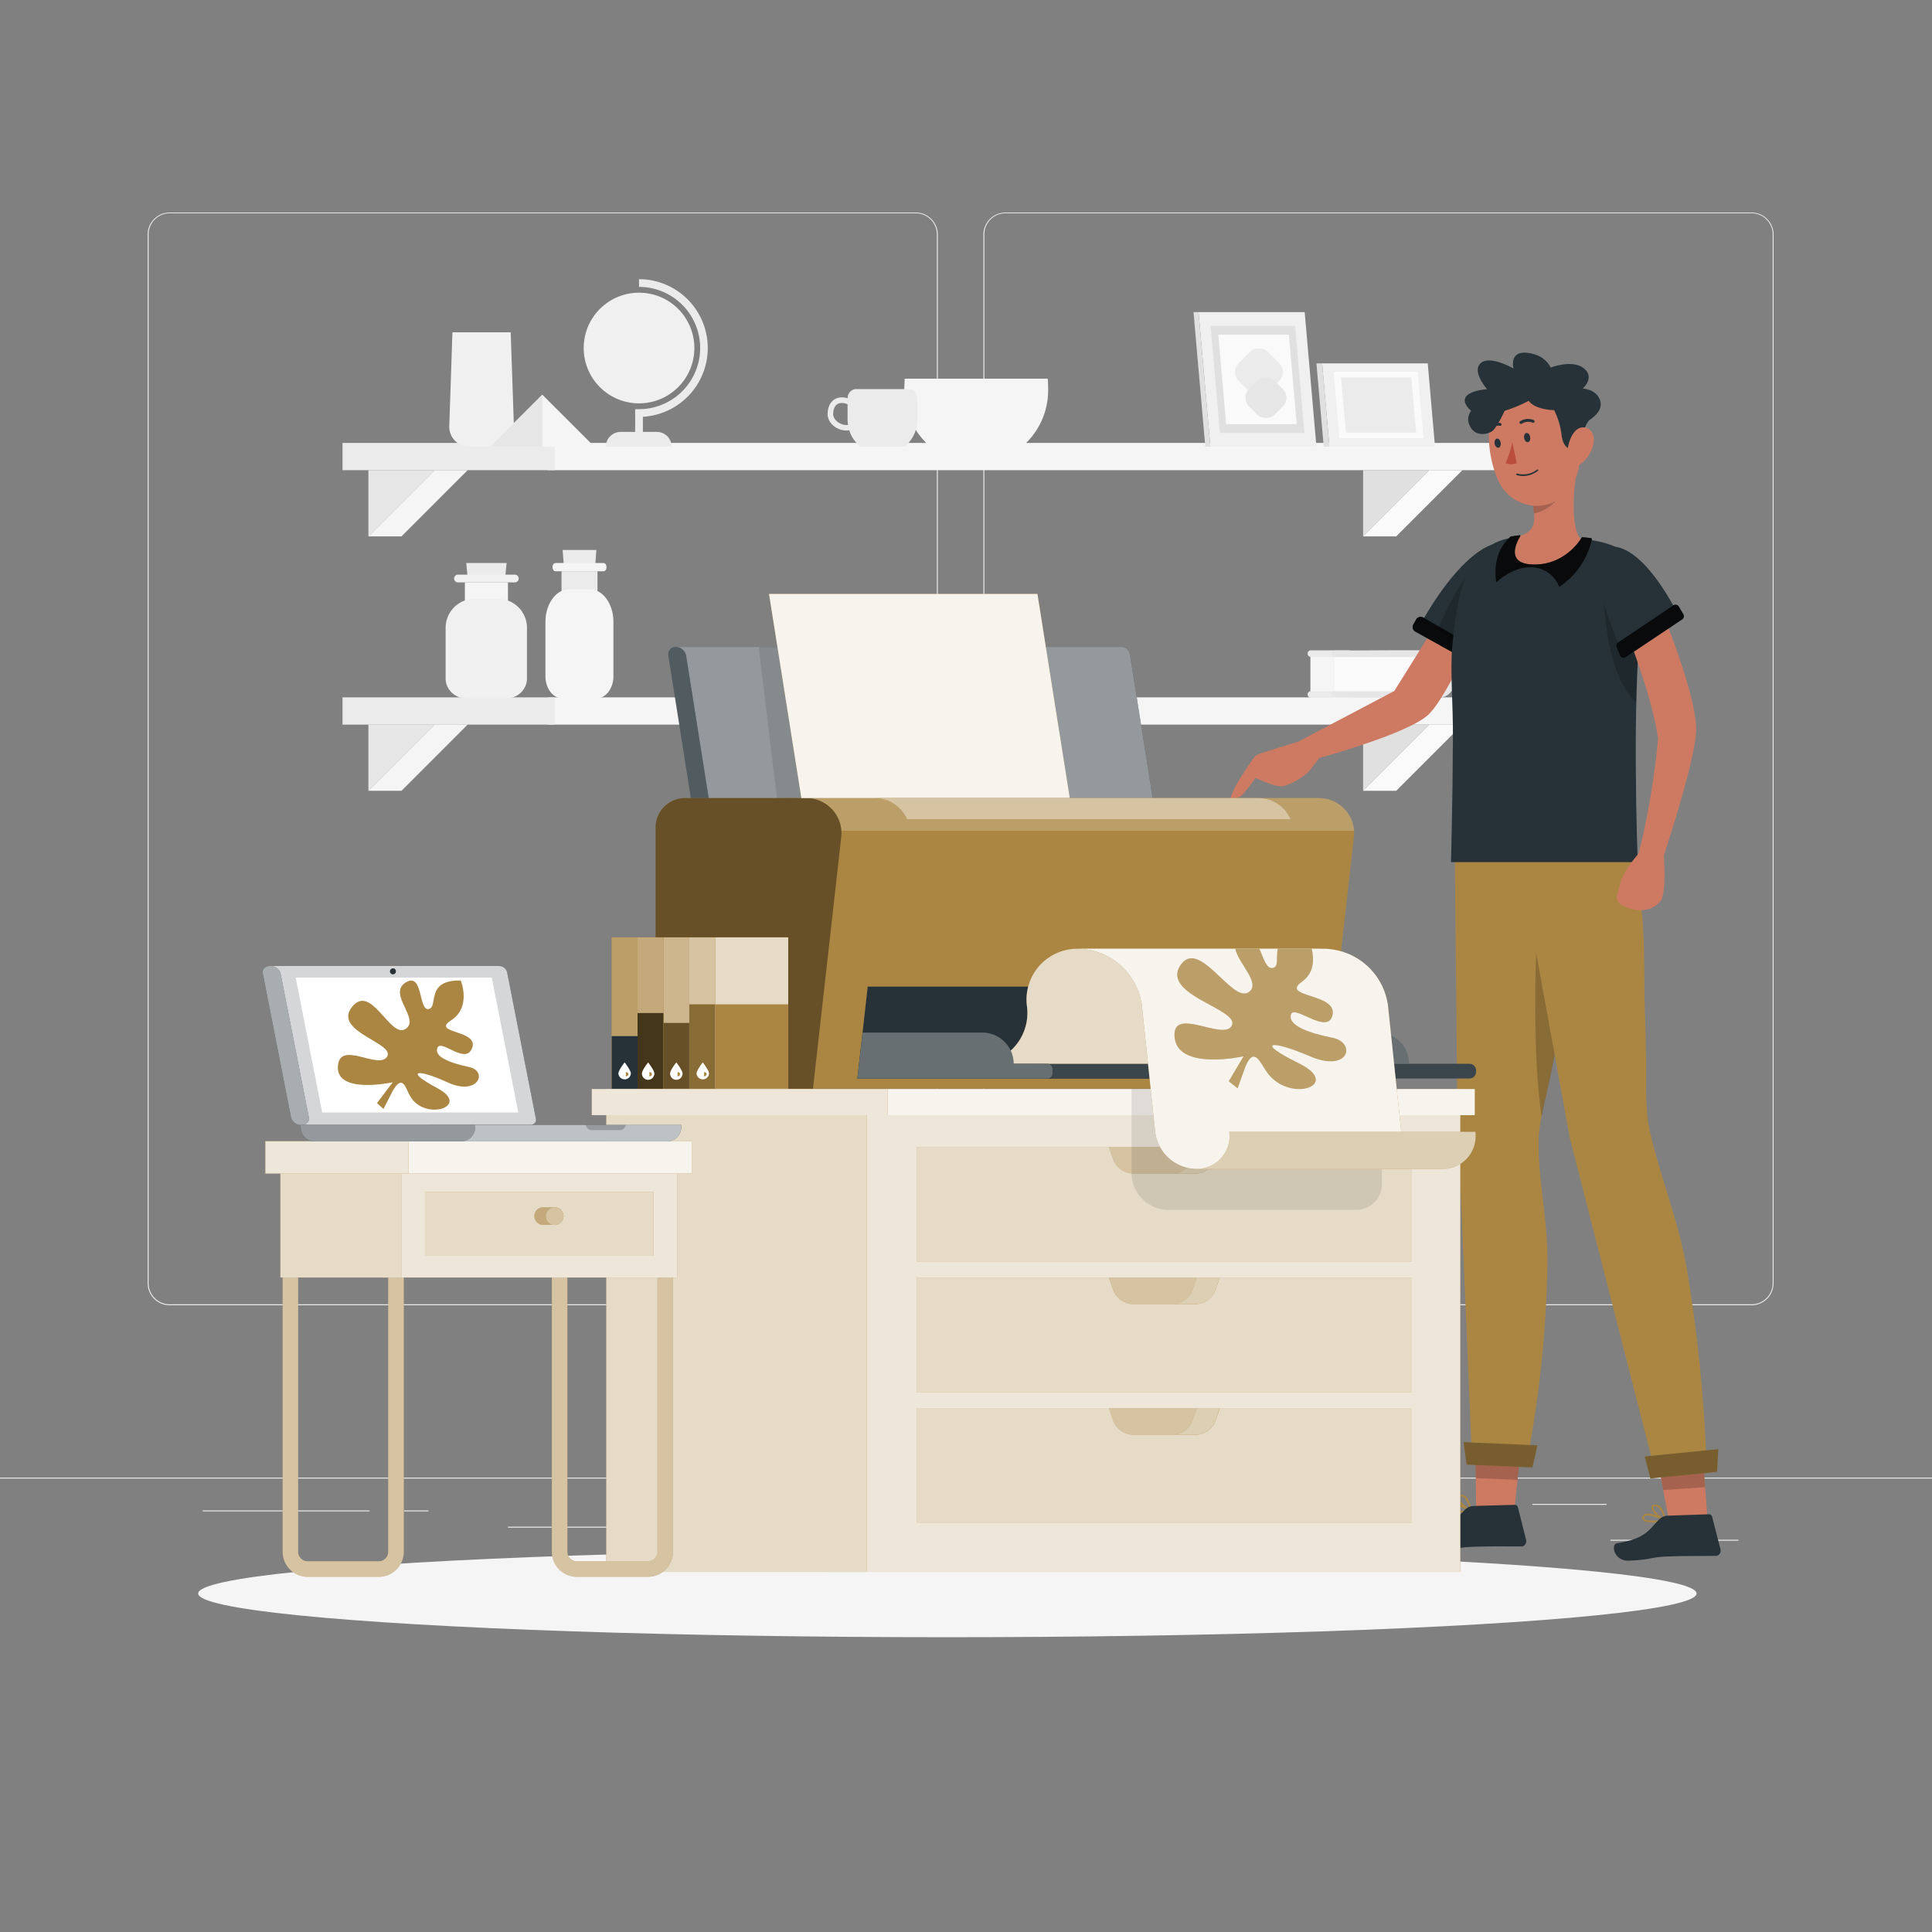 <svg xmlns="http://www.w3.org/2000/svg" viewBox="0 0 500 500"><rect x="0" y="0" width="500" height="500" fill="#808080" stroke="none"/><g id="freepik--background-complete--inject-1344"><rect x="416.78" y="398.49" width="33.12" height="0.25" style="fill:#ebebeb"></rect><rect x="322.53" y="401.21" width="8.69" height="0.25" style="fill:#ebebeb"></rect><rect x="396.59" y="389.21" width="19.19" height="0.25" style="fill:#ebebeb"></rect><rect x="52.46" y="390.89" width="43.19" height="0.25" style="fill:#ebebeb"></rect><rect x="104.56" y="390.89" width="6.33" height="0.25" style="fill:#ebebeb"></rect><rect x="131.47" y="395.11" width="93.68" height="0.25" style="fill:#ebebeb"></rect><path d="M237,337.8H43.92a5.71,5.71,0,0,1-5.71-5.71V60.66A5.71,5.71,0,0,1,43.92,55H237a5.71,5.71,0,0,1,5.71,5.71V332.09A5.71,5.71,0,0,1,237,337.8ZM43.92,55.2a5.47,5.47,0,0,0-5.46,5.46V332.09a5.47,5.47,0,0,0,5.46,5.46H237a5.47,5.47,0,0,0,5.46-5.46V60.66A5.47,5.47,0,0,0,237,55.2Z" style="fill:#ebebeb"></path><path d="M453.31,337.8H260.21a5.72,5.72,0,0,1-5.71-5.71V60.66A5.72,5.72,0,0,1,260.21,55h193.1A5.71,5.71,0,0,1,459,60.66V332.09A5.71,5.71,0,0,1,453.31,337.8ZM260.21,55.2a5.47,5.47,0,0,0-5.46,5.46V332.09a5.47,5.47,0,0,0,5.46,5.46h193.1a5.47,5.47,0,0,0,5.46-5.46V60.66a5.47,5.47,0,0,0-5.46-5.46Z" style="fill:#ebebeb"></path><rect y="382.4" width="500" height="0.25" style="fill:#ebebeb"></rect><path d="M339.16,178.88V170a.85.85,0,0,1,0-1.69c3.37,0,6.74,0,10.11,0v12.26H339.16A.85.85,0,0,1,339.16,178.88Z" style="fill:#ebebeb"></path><rect x="339.16" y="170.04" width="7.86" height="8.83" style="fill:#f5f5f5"></rect><path d="M345.37,179.73H372.6c1.87,0,3.39-2.36,3.39-5.27s-1.52-5.27-3.39-5.27H345.37Z" style="fill:#fafafa"></path><path d="M345.37,168.35c8.92,0,17.85-.16,26.76,0,6.11.11,6.44,11.81.45,12.22-4.18.29-8.47,0-12.66,0H345.37a.85.85,0,0,1,0-1.69h25.35c2,0,3.36,0,4.11-2.33.66-2,.45-6.07-2.23-6.51a5.53,5.53,0,0,0-.91,0H345.37a.85.85,0,0,1,0-1.69Z" style="fill:#e6e6e6"></path><polygon points="153.96 147.49 146 147.49 145.61 142.34 154.34 142.34 153.96 147.49" style="fill:#ebebeb"></polygon><rect x="145.32" y="147.84" width="9.31" height="9.44" style="fill:#ebebeb"></rect><path d="M154.48,180.7c2.2,0,4.08-2.28,4.27-5.29,0-.28,0-.58,0-.87V160.92c0-4.65-2.75-8.43-6.14-8.43h-5.31c-3.39,0-6.14,3.78-6.14,8.43v13.62c0,.29,0,.59,0,.87.19,3,2.07,5.29,4.27,5.29Z" style="fill:#f5f5f5"></path><path d="M156.19,147.84H143.77c-.43,0-.78-.47-.78-1.06h0c0-.59.35-1.07.78-1.07h12.42c.43,0,.77.48.77,1.07h0C157,147.37,156.62,147.84,156.19,147.84Z" style="fill:#f5f5f5"></path><rect x="141.71" y="180.48" width="245.1" height="7.05" style="fill:#f5f5f5"></rect><rect x="88.64" y="180.48" width="54.9" height="7.05" style="fill:#ebebeb"></rect><polygon points="95.34 204.65 95.34 187.52 112.47 187.52 95.34 204.65" style="fill:#e6e6e6"></polygon><polygon points="103.91 204.65 121.03 187.52 112.47 187.52 95.34 204.65 103.91 204.65" style="fill:#f5f5f5"></polygon><polygon points="352.77 204.65 352.77 187.52 369.9 187.52 352.77 204.65" style="fill:#e0e0e0"></polygon><polygon points="361.34 204.65 378.47 187.52 369.9 187.52 352.77 204.65 361.34 204.65" style="fill:#fafafa"></polygon><polygon points="130.64 150.4 121.12 150.4 120.66 145.7 131.11 145.7 130.64 150.4" style="fill:#ebebeb"></polygon><rect x="120.31" y="150.72" width="11.15" height="8.62" style="fill:#f5f5f5"></rect><path d="M131.27,180.7a5.2,5.2,0,0,0,5.11-4.82c0-.27,0-.53,0-.8V162.66a7.53,7.53,0,0,0-7.35-7.7h-6.35a7.53,7.53,0,0,0-7.35,7.7v12.42c0,.27,0,.53,0,.8a5.19,5.19,0,0,0,5.11,4.82Z" style="fill:#f0f0f0"></path><path d="M133.31,150.72H118.45a1,1,0,0,1-.93-1h0a1,1,0,0,1,.93-1h14.86a1,1,0,0,1,.93,1h0A1,1,0,0,1,133.31,150.72Z" style="fill:#f0f0f0"></path><rect x="141.71" y="114.63" width="245.1" height="7.05" style="fill:#f5f5f5"></rect><rect x="88.64" y="114.63" width="54.9" height="7.05" style="fill:#ebebeb"></rect><polygon points="95.34 138.81 95.34 121.68 112.47 121.68 95.34 138.81" style="fill:#e6e6e6"></polygon><polygon points="103.91 138.81 121.03 121.68 112.47 121.68 95.34 138.81 103.91 138.81" style="fill:#f5f5f5"></polygon><polygon points="352.77 138.81 352.77 121.68 369.9 121.68 352.77 138.81" style="fill:#e0e0e0"></polygon><polygon points="361.34 138.81 378.47 121.68 369.9 121.68 352.77 138.81 361.34 138.81" style="fill:#fafafa"></polygon><path d="M127.86,115.59h-6.45a5.14,5.14,0,0,1-5.14-5.31L117.09,86h15.08l.83,24.32A5.14,5.14,0,0,1,127.86,115.59Z" style="fill:#f0f0f0"></path><circle cx="165.38" cy="90.07" r="14.32" transform="translate(-15.25 143.32) rotate(-45)" style="fill:#f0f0f0"></circle><path d="M166.38,115.38h-2v-9.49h1a15.82,15.82,0,0,0,0-31.64v-2a17.82,17.82,0,0,1,1,35.61Z" style="fill:#ebebeb"></path><path d="M173.79,115.59h-17a3.82,3.82,0,0,1,3.82-3.81H170a3.82,3.82,0,0,1,3.82,3.81Z" style="fill:#ebebeb"></path><polygon points="126.9 115.59 140.35 102.14 153.81 115.59 126.9 115.59" style="fill:#f5f5f5"></polygon><polygon points="140.35 102.14 126.9 115.59 140.35 115.59 140.35 102.14" style="fill:#e6e6e6"></polygon><path d="M234.14,98c-.07,1.28-.11,2.29-.11,3a19.13,19.13,0,0,0,6.79,14.63h23.65A19.13,19.13,0,0,0,271.26,101c0-.68,0-1.69-.11-3Z" style="fill:#f5f5f5"></path><path d="M237.37,102.92a2.26,2.26,0,0,0-2.26-2.23H221.64a2.27,2.27,0,0,0-2.26,2.23v.16a5.17,5.17,0,0,0-1.5-.24c-2.21,0-3.69,1.72-3.69,4.29s2.58,4.29,4.89,4.29a3.84,3.84,0,0,0,.69-.07,9.4,9.4,0,0,0,2.85,4.24h11.52a9.29,9.29,0,0,0,3.3-7.12C237.44,107.57,237.41,105.49,237.37,102.92ZM219.08,110c-1.57,0-3.46-1.27-3.46-2.85,0-.67.17-2.86,2.26-2.86a3.75,3.75,0,0,1,1.47.34c0,1.77,0,3.17,0,3.86a9.17,9.17,0,0,0,.13,1.49Z" style="fill:#ebebeb"></path><polygon points="344.05 115.59 342.17 94.04 369.5 94.04 371.38 115.59 344.05 115.59" style="fill:#f0f0f0"></polygon><polygon points="344.05 115.59 342.17 94.04 340.69 94.04 342.58 115.59 344.05 115.59" style="fill:#e0e0e0"></polygon><polygon points="346.65 113.4 345.14 96.24 366.9 96.24 368.41 113.4 346.65 113.4" style="fill:#fafafa"></polygon><polygon points="348.31 111.98 347.06 97.65 365.24 97.65 366.49 111.98 348.31 111.98" style="fill:#ebebeb"></polygon><polygon points="313.24 115.59 340.69 115.59 337.65 80.77 310.19 80.77 313.24 115.59" style="fill:#f0f0f0"></polygon><polygon points="313.24 115.59 311.93 115.59 308.88 80.77 310.19 80.77 313.24 115.59" style="fill:#e0e0e0"></polygon><polygon points="315.72 112.04 337.58 112.04 335.16 84.32 313.3 84.32 315.72 112.04" style="fill:#e0e0e0"></polygon><polygon points="317.32 109.76 335.58 109.76 333.56 86.61 315.3 86.61 317.32 109.76" style="fill:#fafafa"></polygon><rect x="320.49" y="90.97" width="10.65" height="10.65" rx="3.18" transform="translate(27.34 258.6) rotate(-45)" style="fill:#ebebeb"></rect><rect x="322.96" y="98.27" width="9.37" height="9.37" rx="3.18" transform="translate(23.16 261.82) rotate(-45)" style="fill:#e6e6e6"></rect></g><g id="freepik--Shadow--inject-1344"><ellipse id="freepik--path--inject-1344" cx="245.18" cy="412.39" rx="193.89" ry="11.32" style="fill:#f5f5f5"></ellipse></g><g id="freepik--Character--inject-1344"><path d="M373.34,158.83l-12.5,20L336,191.93l-9.94,3.1a3.14,3.14,0,0,0-1.74,1.34s-5.47,7.48-5.84,10.37c-.09.75,2.49-.46,3-1,1.08-1.1,3.44-4.41,3.44-4.41s5,2.32,6.72,2.17c1.91-.16,5.38-2.22,6.78-3.53a42.64,42.64,0,0,0,3-3.8s22.33-6.08,28-11c4.5-3.89,11.83-20.67,11.83-20.67Z" style="fill:#ce7a63"></path><path d="M386.09,141s-7.6,1.61-17.95,19.63l13.64,7.66S393.81,143.75,386.09,141Z" style="fill:#263238"></path><path d="M368.35,159.82l13.55,7.81a1.35,1.35,0,0,1,.55,1.76l-.54,1.12a1.36,1.36,0,0,1-1.88.59l-13.74-7.64a1.35,1.35,0,0,1-.52-1.85l.72-1.28A1.36,1.36,0,0,1,368.35,159.82Z" style="fill:#263238"></path><path d="M368.35,159.82l13.55,7.81a1.35,1.35,0,0,1,.55,1.76l-.54,1.12a1.36,1.36,0,0,1-1.88.59l-13.74-7.64a1.35,1.35,0,0,1-.52-1.85l.72-1.28A1.36,1.36,0,0,1,368.35,159.82Z" style="opacity:0.8"></path><path d="M381.78,168.26s2.13-4.35,4-9.59l-.48-2.15L379.46,149a87.44,87.44,0,0,0-7.33,13.86Z" style="opacity:0.2"></path><path d="M441,380.9c.65,8.58,1,14.19,1,14.19l-9.5,1.41s-1.11-5.77-2.78-14.63Z" style="fill:#ce7a63"></path><path d="M428,394c-1.19,0-2.42-.14-2.83-.64a.84.84,0,0,1,0-1,1.14,1.14,0,0,1,.7-.55c1.58-.5,5,1.29,5.12,1.37a.23.23,0,0,1,.12.23.26.26,0,0,1-.18.2A17.82,17.82,0,0,1,428,394Zm-1.58-1.81a1.55,1.55,0,0,0-.43.07.65.65,0,0,0-.44.33c-.15.29-.09.42,0,.5.46.6,2.87.54,4.64.26A10.57,10.57,0,0,0,426.4,392.18Z" style="fill:#AB8643"></path><path d="M430.86,393.61h-.1c-1.16-.47-3.52-2.46-3.36-3.54,0-.26.2-.58.82-.67a1.68,1.68,0,0,1,1.28.35c1.25.95,1.59,3.52,1.61,3.64a.25.25,0,0,1-.1.21A.2.2,0,0,1,430.86,393.61Zm-2.47-3.78h-.13c-.41.05-.43.21-.44.27,0,.65,1.52,2.22,2.73,2.88a5.34,5.34,0,0,0-1.37-2.89,1.12,1.12,0,0,0-.79-.25Z" style="fill:#AB8643"></path><path d="M431.82,392.25l10.43-.36a.85.85,0,0,1,.84.63l2.17,8.42a1.4,1.4,0,0,1-1,1.71,1.45,1.45,0,0,1-.29,0c-3.76.06-7.11,0-11.79.14-5.52.18-4.1.8-10.59,1.11-3.91.18-4.77-4.24-3.12-4.51,7.56-1.21,8.27-3.53,11.1-6.35A3.36,3.36,0,0,1,431.82,392.25Z" style="fill:#263238"></path><path d="M441,380.9l-11.24,1c.24,1.32.48,2.55.7,3.72l10.83-.75C441.17,383.61,441.07,382.3,441,380.9Z" style="opacity:0.2"></path><path d="M393.12,379.26c-.87,8.56-1.47,14.16-1.47,14.16l-9.6-.28s-.08-5.89-.17-14.9Z" style="fill:#ce7a63"></path><path d="M377.72,391.46c-1.19,0-2.43-.15-2.83-.65a.83.83,0,0,1,0-1,1.14,1.14,0,0,1,.69-.55c1.59-.49,5,1.32,5.12,1.4a.24.24,0,0,1,.12.24.25.25,0,0,1-.18.19A16.76,16.76,0,0,1,377.72,391.46Zm-1.58-1.82a2.14,2.14,0,0,0-.43.07.65.65,0,0,0-.43.33c-.16.29-.1.42,0,.5.46.61,2.87.55,4.64.29A10.49,10.49,0,0,0,376.14,389.64Z" style="fill:#AB8643"></path><path d="M380.59,391.11a.14.14,0,0,1-.09,0c-1.16-.47-3.51-2.48-3.34-3.56,0-.26.21-.58.83-.66a1.67,1.67,0,0,1,1.27.35c1.24,1,1.57,3.53,1.59,3.65a.23.23,0,0,1-.1.21A.22.22,0,0,1,380.59,391.11Zm-2.44-3.81H378c-.41,0-.43.21-.44.26,0,.65,1.51,2.23,2.71,2.9a5.25,5.25,0,0,0-1.35-2.89,1.19,1.19,0,0,0-.79-.27Z" style="fill:#AB8643"></path><path d="M381.57,389.74l10.42-.29a.83.83,0,0,1,.84.63l2.12,8.43a1.4,1.4,0,0,1-1,1.71,1.35,1.35,0,0,1-.29,0c-3.76,0-7.11-.07-11.79.07-5.52.15-4.1.77-10.59,1.05-3.91.16-4.75-4.27-3.1-4.53,7.57-1.17,8.29-3.49,11.14-6.29A3.43,3.43,0,0,1,381.57,389.74Z" style="fill:#263238"></path><path d="M381.93,382.53l10.81.46c.12-1.17.25-2.41.38-3.73l-11.24-1C381.9,379.77,381.91,381.19,381.93,382.53Z" style="opacity:0.2"></path><path d="M376.51,222.22l.66,65.33,3.71,88.72,14.35,1.56a296.49,296.49,0,0,0,5.25-50.74c.17-10.62-2.31-21.24-2.3-31,0-7.2,2.51-12.54,5-28.34,2.4-15,4.82-32.91,5.14-45.86Z" style="fill:#AB8643"></path><path d="M405,256.19l-2.23-8.62-5.21-1.07s-1.11,25.62,1.41,42.5c.93-4.87,2.6-10.75,4.28-21.25C403.81,264,404.41,260.14,405,256.19Z" style="opacity:0.2"></path><path d="M393.11,222.22l13.14,72.22,22.32,87.33,13.13-1a390.15,390.15,0,0,0-5.19-52.6c-2.15-12.27-7-24.17-9.45-35.06-1.66-7.4-.66-13.44-1.33-30.29-.52-13.06.72-28.15-3.73-40.62Z" style="fill:#AB8643"></path><path d="M375.85,167.22c1.67-18,5-29,20.67-28.33s31-1,28.33,20.33-1,63.9-1,63.9H375.52s.42-15.32.5-32.16C376.06,182.15,375.28,173.41,375.85,167.22Z" style="fill:#263238"></path><path d="M391.54,139.12c4.38-.79,5.87-2.49,5.46-6.21a21.45,21.45,0,0,0-.45-2.76l6.81-5.69,5-4.14c-1.35,6.05-2.05,18.72,1.57,19.6-1.7,1.49-3.31,4.15-5.62,5.29-2.06,1-5,1.21-7.75,1.21-1.83-.25-3.84-.7-4.58-1.71C390.33,142.47,391.54,139.12,391.54,139.12Z" style="fill:#ce7a63"></path><path d="M396.55,130.15a21.45,21.45,0,0,1,.45,2.76c2.56-.5,6.4-2.78,6.75-5.66a12,12,0,0,0-.39-2.79Z" style="opacity:0.2;isolation:isolate"></path><path d="M407.84,108.08c1,8.17,2.07,12.89-1.24,17.9-4.91,7.53-15.47,6-18.88-1.69-3.11-6.86-4.2-19.08,3-24a10.88,10.88,0,0,1,17.1,7.76Z" style="fill:#ce7a63"></path><path d="M396,113.06c.13.67-.12,1.27-.55,1.36s-.87-.36-1-1,.12-1.27.54-1.36S395.91,112.41,396,113.06Z" style="fill:#263238"></path><path d="M388.36,114.52c.13.66-.12,1.27-.54,1.35s-.87-.36-1-1,.12-1.27.55-1.36S388.24,113.86,388.36,114.52Z" style="fill:#263238"></path><path d="M391.37,114.43a25.09,25.09,0,0,1-1.7,5.42,3.48,3.48,0,0,0,2.86,0Z" style="fill:#ba4d3c"></path><path d="M397,109.36a.33.33,0,0,0,.11-.15.38.38,0,0,0-.21-.5h0a3.81,3.81,0,0,0-3.5.31.38.38,0,0,0-.07.54h0a.38.38,0,0,0,.54.08,3,3,0,0,1,2.78-.24A.37.37,0,0,0,397,109.36Z" style="fill:#263238"></path><path d="M388.53,110.07a.51.51,0,0,0,.07-.17.38.38,0,0,0-.33-.43h0a3.79,3.79,0,0,0-3.3,1.18.36.36,0,0,0,.06.53h0a.39.39,0,0,0,.55-.05,2.94,2.94,0,0,1,2.62-.93A.37.37,0,0,0,388.53,110.07Z" style="fill:#263238"></path><path d="M406.63,116.23s-2.08,0-2.5-3.67a19.41,19.41,0,0,0-1.92-6.42s-4.83,0-6.58-2.41c0,0-11.86,6.44-15.67,1.83-3.58-4.33,4.9-4.83,4.9-4.83s-4.06-4.59-1.65-6.75,8.5,1.41,8.5,1.41-1.29-4.58,3.52-4.08,6.07,3.83,6.07,3.83,6.5-2.58,9.25.84c1.78,2.21-.95,4.58-.95,4.58s3.61.11,4.53,3.17c.75,2.5-1.8,4.28-2.58,4.83-2.28,1.58-2.7,9.75-2.7,9.75Z" style="fill:#263238"></path><path d="M384.67,103.06s-5.69,2.71-4.56,6.45,4.92,3,6.16,2c1.52-1.28,3.92-6.91,3.92-6.91Z" style="fill:#263238"></path><path d="M412.35,115a8.72,8.72,0,0,1-3.19,5c-2.07,1.53-3.64-.32-3.53-2.92.11-2.34,1.31-6,3.6-6.43S412.91,112.46,412.35,115Z" style="fill:#ce7a63"></path><path d="M397,122.49a6.76,6.76,0,0,0,1-.63.22.22,0,0,0,.05-.3h0a.2.2,0,0,0-.29,0,5.76,5.76,0,0,1-5.07,1,.21.21,0,0,0-.27.12.22.22,0,0,0,.12.28A6,6,0,0,0,397,122.49Z" style="fill:#263238"></path><path d="M393.29,138.52a.16.16,0,0,1,.16.24c-.85,1.37-4.06,7.23,3.44,7.34,8,.12,12-6.19,12.48-7a.15.15,0,0,1,.15-.07l2.15.21a.34.34,0,0,1,.29.39,19.89,19.89,0,0,1-8.44,12.26,7.88,7.88,0,0,0-6.84-5.08c-5.25-.34-9.41,3.91-9.41,3.91s-1.65-7.09,3.62-11.8a.34.34,0,0,1,.19-.09Z" style="fill:#263238"></path><path d="M393.29,138.52a.16.16,0,0,1,.16.24c-.85,1.37-4.06,7.23,3.44,7.34,8,.12,12-6.19,12.48-7a.15.15,0,0,1,.15-.07l2.15.21a.34.34,0,0,1,.29.39,19.89,19.89,0,0,1-8.44,12.26,7.88,7.88,0,0,0-6.84-5.08c-5.25-.34-9.41,3.91-9.41,3.91s-1.65-7.09,3.62-11.8a.34.34,0,0,1,.19-.09Z" style="opacity:0.8"></path><path d="M415,151s-.53,22.44,8.44,30.83c.19-8.36.6-16.42,1.37-22.57a35.13,35.13,0,0,0,.29-5L420.79,151Z" style="opacity:0.2"></path><path d="M419.9,169s-12.23-26.9-3.26-27.55,17.75,17.84,17.75,17.84Z" style="fill:#263238"></path><path d="M422.1,166.6s5.88,15.37,7,24.68a201.81,201.81,0,0,1-5,29.6s-4,4.4-4.81,7.84-2,4.74,2,6.21,7,.16,8.5-1.8.82-11.77.82-11.77,7.84-23.54,8.33-31.87-8-29.1-8-29.1Z" style="fill:#ce7a63"></path><path d="M418.4,167.48l.83,2.13a1,1,0,0,0,1.46.47l14.66-9.79a1,1,0,0,0,.29-1.32l-1.18-2a1,1,0,0,0-1.39-.31l-14.3,9.62A1,1,0,0,0,418.4,167.48Z" style="fill:#263238"></path><path d="M418.4,167.48l.83,2.13a1,1,0,0,0,1.46.47l14.66-9.79a1,1,0,0,0,.29-1.32l-1.18-2a1,1,0,0,0-1.39-.31l-14.3,9.62A1,1,0,0,0,418.4,167.48Z" style="opacity:0.8"></path><polygon points="444.38 380.91 427.11 382.63 425.65 376.93 444.69 375.03 444.38 380.91" style="fill:#AB8643"></polygon><polygon points="444.38 380.91 427.11 382.63 425.65 376.93 444.69 375.03 444.38 380.91" style="opacity:0.3"></polygon><polygon points="396.59 379.77 379.56 379.04 378.76 373.23 397.89 374.05 396.59 379.77" style="fill:#AB8643"></polygon><polygon points="396.59 379.77 379.56 379.04 378.76 373.23 397.89 374.05 396.59 379.77" style="opacity:0.3"></polygon></g><g id="freepik--Device--inject-1344"><rect x="213.56" y="281.84" width="164.36" height="124.97" style="fill:#AB8643"></rect><rect x="213.56" y="281.84" width="164.36" height="124.97" style="fill:#fff;opacity:0.8"></rect><rect x="156.9" y="281.84" width="67.37" height="124.97" style="fill:#AB8643"></rect><rect x="156.9" y="281.84" width="67.37" height="124.97" style="fill:#fff;opacity:0.7"></rect><rect x="237.23" y="296.82" width="128.17" height="29.64" style="fill:#AB8643"></rect><rect x="237.23" y="296.82" width="128.17" height="29.64" style="fill:#fff;opacity:0.7"></rect><rect x="237.23" y="330.62" width="128.17" height="29.64" style="fill:#AB8643"></rect><rect x="237.23" y="330.62" width="128.17" height="29.64" style="fill:#fff;opacity:0.7"></rect><rect x="237.23" y="364.41" width="128.17" height="29.64" style="fill:#AB8643"></rect><rect x="237.23" y="364.41" width="128.17" height="29.64" style="fill:#fff;opacity:0.7"></rect><path d="M309.26,303.72h-15.9a5.65,5.65,0,0,1-5.33-3.8l-1.08-3.1h28.72l-1.08,3.1A5.64,5.64,0,0,1,309.26,303.72Z" style="fill:#AB8643"></path><path d="M309.26,303.72h-15.9a5.65,5.65,0,0,1-5.33-3.8l-1.08-3.1h28.72l-1.08,3.1A5.64,5.64,0,0,1,309.26,303.72Z" style="fill:#fff;opacity:0.5"></path><path d="M309.73,296.82l-1.08,3.1a5.65,5.65,0,0,1-5.33,3.8h5.94a5.64,5.64,0,0,0,5.33-3.8l1.08-3.1Z" style="fill:#AB8643"></path><path d="M309.73,296.82l-1.08,3.1a5.65,5.65,0,0,1-5.33,3.8h5.94a5.64,5.64,0,0,0,5.33-3.8l1.08-3.1Z" style="fill:#fff;opacity:0.6"></path><path d="M309.26,337.52h-15.9a5.65,5.65,0,0,1-5.33-3.8l-1.08-3.1h28.72l-1.08,3.1A5.64,5.64,0,0,1,309.26,337.52Z" style="fill:#AB8643"></path><path d="M309.26,337.52h-15.9a5.65,5.65,0,0,1-5.33-3.8l-1.08-3.1h28.72l-1.08,3.1A5.64,5.64,0,0,1,309.26,337.52Z" style="fill:#fff;opacity:0.5"></path><path d="M309.73,330.62l-1.08,3.1a5.65,5.65,0,0,1-5.33,3.8h5.94a5.64,5.64,0,0,0,5.33-3.8l1.08-3.1Z" style="fill:#AB8643"></path><path d="M309.73,330.62l-1.08,3.1a5.65,5.65,0,0,1-5.33,3.8h5.94a5.64,5.64,0,0,0,5.33-3.8l1.08-3.1Z" style="fill:#fff;opacity:0.6"></path><path d="M309.26,371.32h-15.9a5.65,5.65,0,0,1-5.33-3.8L287,364.41h28.72l-1.08,3.11A5.64,5.64,0,0,1,309.26,371.32Z" style="fill:#AB8643"></path><path d="M309.26,371.32h-15.9a5.65,5.65,0,0,1-5.33-3.8L287,364.41h28.72l-1.08,3.11A5.64,5.64,0,0,1,309.26,371.32Z" style="fill:#fff;opacity:0.5"></path><path d="M309.73,364.41l-1.08,3.11a5.65,5.65,0,0,1-5.33,3.8h5.94a5.64,5.64,0,0,0,5.33-3.8l1.08-3.11Z" style="fill:#AB8643"></path><path d="M309.73,364.41l-1.08,3.11a5.65,5.65,0,0,1-5.33,3.8h5.94a5.64,5.64,0,0,0,5.33-3.8l1.08-3.11Z" style="fill:#fff;opacity:0.6"></path><rect x="227.33" y="281.84" width="154.34" height="6.76" style="fill:#AB8643"></rect><rect x="227.33" y="281.84" width="154.34" height="6.76" style="fill:#fff;opacity:0.9"></rect><rect x="153.15" y="281.84" width="76.58" height="6.76" style="fill:#AB8643"></rect><rect x="153.15" y="281.84" width="76.58" height="6.76" style="fill:#fff;opacity:0.8"></rect><path d="M292.84,281.67h64.78a0,0,0,0,1,0,0v24.83a6.6,6.6,0,0,1-6.6,6.6H302.38a9.54,9.54,0,0,1-9.54-9.54V281.67A0,0,0,0,1,292.84,281.67Z" style="opacity:0.1"></path><path d="M297.47,218.45h.86a1.55,1.55,0,0,0,1.57-1.87l-7.49-47.29a2.27,2.27,0,0,0-2.17-1.87H174.45l8.08,51Z" style="fill:#263238"></path><path d="M297.47,218.45h.86a1.55,1.55,0,0,0,1.57-1.87l-7.49-47.29a2.27,2.27,0,0,0-2.17-1.87H174.45l8.08,51Z" style="fill:#fff;opacity:0.5"></path><path d="M183,218.45h0a2.8,2.8,0,0,1-2.67-2.3l-7.35-46.43a1.91,1.91,0,0,1,1.93-2.3h0a2.81,2.81,0,0,1,2.67,2.3l7.35,46.43A1.92,1.92,0,0,1,183,218.45Z" style="fill:#263238"></path><path d="M183,218.45h0a2.8,2.8,0,0,1-2.67-2.3l-7.35-46.43a1.91,1.91,0,0,1,1.93-2.3h0a2.81,2.81,0,0,1,2.67,2.3l7.35,46.43A1.92,1.92,0,0,1,183,218.45Z" style="fill:#fff;opacity:0.2"></path><path d="M343.07,281.76H194.28l8.5-75.22h138.6a9.1,9.1,0,0,1,9,10.12Z" style="fill:#AB8643"></path><path d="M341.38,206.54H205.2V215H350.45A9.1,9.1,0,0,0,341.38,206.54Z" style="fill:#fff;opacity:0.2"></path><path d="M210.4,281.76H169.66v-67.6a7.62,7.62,0,0,1,7.62-7.62h31.43a9.1,9.1,0,0,1,9,10.12Z" style="fill:#AB8643"></path><path d="M210.4,281.76H169.66v-67.6a7.62,7.62,0,0,1,7.62-7.62h31.43a9.1,9.1,0,0,1,9,10.12Z" style="opacity:0.4"></path><polygon points="333.66 279.14 336.35 255.34 224.57 255.34 221.88 279.14 333.66 279.14" style="fill:#263238"></polygon><path d="M267.25,275.31H380.32A1.71,1.71,0,0,1,382,277v.41a1.71,1.71,0,0,1-1.71,1.71H267.25a0,0,0,0,1,0,0v-3.83a0,0,0,0,1,0,0Z" style="fill:#263238"></path><path d="M267.25,275.31H380.32A1.71,1.71,0,0,1,382,277v.41a1.71,1.71,0,0,1-1.71,1.71H267.25a0,0,0,0,1,0,0v-3.83a0,0,0,0,1,0,0Z" style="fill:#fff;opacity:0.1"></path><path d="M334.09,275.31h30.55a8.07,8.07,0,0,0-8.07-8.07H335Z" style="fill:#263238"></path><path d="M334.09,275.31h30.55a8.07,8.07,0,0,0-8.07-8.07H335Z" style="fill:#fff;opacity:0.3"></path><polygon points="201.07 206.54 270.53 206.54 265.82 167.42 196.35 167.42 201.07 206.54" style="opacity:0.1"></polygon><path d="M316.15,275.3a13.15,13.15,0,0,0,13.32-14.88,13.14,13.14,0,0,1,13.31-14.88H279.1a13.15,13.15,0,0,0-13.32,14.88,13.15,13.15,0,0,1-13.32,14.88Z" style="fill:#AB8643"></path><path d="M316.15,275.3a13.15,13.15,0,0,0,13.32-14.88,13.14,13.14,0,0,1,13.31-14.88H279.1a13.15,13.15,0,0,0-13.32,14.88,13.15,13.15,0,0,1-13.32,14.88Z" style="fill:#fff;opacity:0.7"></path><path d="M373.24,302.51a10.92,10.92,0,0,1-10.6-9.59l-3.41-32.5a16.94,16.94,0,0,0-16.45-14.88H279.1a16.93,16.93,0,0,1,16.44,14.88l3.42,32.5a10.9,10.9,0,0,0,10.6,9.59Z" style="fill:#AB8643"></path><path d="M373.24,302.51a10.92,10.92,0,0,1-10.6-9.59l-3.41-32.5a16.94,16.94,0,0,0-16.45-14.88H279.1a16.93,16.93,0,0,1,16.44,14.88l3.42,32.5a10.9,10.9,0,0,0,10.6,9.59Z" style="fill:#fff;opacity:0.9"></path><path d="M373.24,302.51a8.47,8.47,0,0,0,8.58-9.59H318.13a8.47,8.47,0,0,1-8.58,9.59Z" style="fill:#AB8643"></path><path d="M373.24,302.51a8.47,8.47,0,0,0,8.58-9.59H318.13a8.47,8.47,0,0,1-8.58,9.59Z" style="fill:#fff;opacity:0.6"></path><path d="M270.93,275.31h-8.61a8.07,8.07,0,0,0-8.08-8.07h-31l-.91,8.07-.43,3.83h49.05a1.45,1.45,0,0,0,1.45-1.45v-.92A1.45,1.45,0,0,0,270.93,275.31Z" style="fill:#263238"></path><path d="M270.93,275.31h-8.61a8.07,8.07,0,0,0-8.08-8.07h-31l-.91,8.07-.43,3.83h49.05a1.45,1.45,0,0,0,1.45-1.45v-.92A1.45,1.45,0,0,0,270.93,275.31Z" style="fill:#fff;opacity:0.3"></path><rect x="158.31" y="242.59" width="45.68" height="39.17" style="fill:#AB8643"></rect><rect x="158.31" y="242.59" width="6.69" height="39.17" style="fill:#AB8643"></rect><rect x="158.31" y="242.59" width="6.69" height="39.17" style="fill:#fff;opacity:0.2"></rect><rect x="158.31" y="268.15" width="6.69" height="13.62" style="fill:#263238"></rect><rect x="185.07" y="242.59" width="18.92" height="39.17" style="fill:#AB8643"></rect><rect x="185.07" y="242.59" width="18.92" height="39.17" style="fill:#fff;opacity:0.7"></rect><rect x="185.07" y="259.92" width="18.92" height="21.84" style="fill:#AB8643"></rect><rect x="178.38" y="242.59" width="6.69" height="39.17" style="fill:#AB8643"></rect><rect x="178.38" y="242.59" width="6.69" height="39.17" style="fill:#fff;opacity:0.5"></rect><rect x="178.38" y="259.92" width="6.69" height="21.84" style="fill:#AB8643"></rect><rect x="178.38" y="259.92" width="6.69" height="21.84" style="opacity:0.2"></rect><rect x="171.69" y="242.59" width="6.69" height="39.17" style="fill:#AB8643"></rect><rect x="171.69" y="242.59" width="6.69" height="39.17" style="fill:#fff;opacity:0.4"></rect><rect x="171.69" y="264.74" width="6.69" height="17.02" style="fill:#AB8643"></rect><rect x="171.69" y="264.74" width="6.69" height="17.02" style="opacity:0.4"></rect><rect x="165" y="242.59" width="6.69" height="39.17" style="fill:#AB8643"></rect><rect x="165" y="242.59" width="6.69" height="39.17" style="fill:#fff;opacity:0.3"></rect><rect x="165" y="262.18" width="6.69" height="19.59" style="fill:#AB8643"></rect><rect x="165" y="262.18" width="6.69" height="19.59" style="opacity:0.6"></rect><path d="M183.5,277.84a1.62,1.62,0,0,1-3.23,0c0-.89,1.61-2.89,1.61-2.89S183.5,277,183.5,277.84Z" style="fill:#fff"></path><path d="M182.86,278a.52.52,0,0,1-.52.52c-.29,0-.11-.23-.11-.52s-.18-.52.11-.52A.52.52,0,0,1,182.86,278Z" style="fill:#AB8643"></path><path d="M176.64,277.84a1.61,1.61,0,1,1-3.22,0c0-.89,1.61-2.89,1.61-2.89S176.64,277,176.64,277.84Z" style="fill:#fff"></path><path d="M176,278a.52.52,0,0,1-.52.52c-.29,0-.11-.23-.11-.52s-.18-.52.11-.52A.52.52,0,0,1,176,278Z" style="fill:#AB8643"></path><path d="M169.35,277.84a1.61,1.61,0,1,1-3.22,0c0-.89,1.61-2.89,1.61-2.89S169.35,277,169.35,277.84Z" style="fill:#fff"></path><path d="M168.71,278a.52.52,0,0,1-.52.52c-.29,0-.11-.23-.11-.52s-.18-.52.11-.52A.52.52,0,0,1,168.71,278Z" style="fill:#AB8643"></path><path d="M163.27,277.84a1.62,1.62,0,0,1-3.23,0c0-.89,1.62-2.89,1.62-2.89S163.27,277,163.27,277.84Z" style="fill:#fff"></path><path d="M162.63,278a.52.52,0,0,1-.52.52c-.29,0-.11-.23-.11-.52s-.18-.52.11-.52A.52.52,0,0,1,162.63,278Z" style="fill:#AB8643"></path><polygon points="276.86 206.54 207.39 206.54 199.02 153.7 268.49 153.7 276.86 206.54" style="fill:#AB8643"></polygon><polygon points="276.86 206.54 207.39 206.54 199.02 153.7 268.49 153.7 276.86 206.54" style="fill:#fff;opacity:0.9"></polygon><path d="M234.73,212H334a9.09,9.09,0,0,0-8.33-5.45H226.39A9.11,9.11,0,0,1,234.73,212Z" style="fill:#AB8643"></path><path d="M234.73,212H334a9.09,9.09,0,0,0-8.33-5.45H226.39A9.11,9.11,0,0,1,234.73,212Z" style="fill:#fff;opacity:0.5"></path><path d="M344.86,268.58c-6.21-1.24-11.53-3.17-10.77-6s9.71,5.61,10.79,0-13.7-4.41-7.93-8.52c3.19-2.27,3.17-5.82,2.51-8.54h-8.78c-.47,2.25.32,4.71-1.3,5s-2.38-2.5-3.44-5h-6.26c.83,3.89,6.76,9,3.48,11.25-4.32,3-12.94-14.45-17.75-6.83s15.42,11.23,13.4,15.45S303,260,304,268.58s17.84,4.79,17.84,4.79L318,279.84l2.29,1.82,2-5.58c2.23-5.38,3.77-1.21,5.56,1.36,5.76,8.25,19.79,3.41,8.27-2.27s-7.19-6.15,2.92-1.8S351.07,269.82,344.86,268.58Z" style="fill:#AB8643"></path><path d="M344.86,268.58c-6.21-1.24-11.53-3.17-10.77-6s9.71,5.61,10.79,0-13.7-4.41-7.93-8.52c3.19-2.27,3.17-5.82,2.51-8.54h-8.78c-.47,2.25.32,4.71-1.3,5s-2.38-2.5-3.44-5h-6.26c.83,3.89,6.76,9,3.48,11.25-4.32,3-12.94-14.45-17.75-6.83s15.42,11.23,13.4,15.45S303,260,304,268.58s17.84,4.79,17.84,4.79L318,279.84l2.29,1.82,2-5.58c2.23-5.38,3.77-1.21,5.56,1.36,5.76,8.25,19.79,3.41,8.27-2.27s-7.19-6.15,2.92-1.8S351.07,269.82,344.86,268.58Z" style="fill:#fff;opacity:0.2"></path></g><g id="freepik--Desk--inject-1344"><path d="M98,408.07H79.63a6.49,6.49,0,0,1-6.48-6.48V324.46h31.34v77.13A6.49,6.49,0,0,1,98,408.07ZM77.15,328.46v73.13a2.49,2.49,0,0,0,2.48,2.48H98a2.49,2.49,0,0,0,2.48-2.48V328.46Z" style="fill:#AB8643"></path><g style="opacity:0.3"><path d="M98,408.07H79.63a6.49,6.49,0,0,1-6.48-6.48V324.46h31.34v77.13A6.49,6.49,0,0,1,98,408.07ZM77.15,328.46v73.13a2.49,2.49,0,0,0,2.48,2.48H98a2.49,2.49,0,0,0,2.48-2.48V328.46Z" style="fill:#AB8643"></path></g><path d="M167.68,408.07H149.31a6.49,6.49,0,0,1-6.48-6.48V324.46h31.33v77.13A6.48,6.48,0,0,1,167.68,408.07Zm-20.85-79.61v73.13a2.48,2.48,0,0,0,2.48,2.48h18.37a2.48,2.48,0,0,0,2.48-2.48V328.46Z" style="fill:#AB8643"></path><g style="opacity:0.3"><path d="M167.68,408.07H149.31a6.49,6.49,0,0,1-6.48-6.48V324.46h31.33v77.13A6.48,6.48,0,0,1,167.68,408.07Zm-20.85-79.61v73.13a2.48,2.48,0,0,0,2.48,2.48h18.37a2.48,2.48,0,0,0,2.48-2.48V328.46Z" style="fill:#AB8643"></path></g><g style="opacity:0.5"><path d="M98,408.07H79.63a6.49,6.49,0,0,1-6.48-6.48V324.46h31.34v77.13A6.49,6.49,0,0,1,98,408.07ZM77.15,328.46v73.13a2.49,2.49,0,0,0,2.48,2.48H98a2.49,2.49,0,0,0,2.48-2.48V328.46Z" style="fill:#fff"></path><g style="opacity:0.3"><path d="M98,408.07H79.63a6.49,6.49,0,0,1-6.48-6.48V324.46h31.34v77.13A6.49,6.49,0,0,1,98,408.07ZM77.15,328.46v73.13a2.49,2.49,0,0,0,2.48,2.48H98a2.49,2.49,0,0,0,2.48-2.48V328.46Z" style="fill:#fff"></path></g></g><g style="opacity:0.5"><path d="M167.68,408.07H149.31a6.49,6.49,0,0,1-6.48-6.48V324.46h31.33v77.13A6.48,6.48,0,0,1,167.68,408.07Zm-20.85-79.61v73.13a2.48,2.48,0,0,0,2.48,2.48h18.37a2.48,2.48,0,0,0,2.48-2.48V328.46Z" style="fill:#fff"></path><g style="opacity:0.3"><path d="M167.68,408.07H149.31a6.49,6.49,0,0,1-6.48-6.48V324.46h31.33v77.13A6.48,6.48,0,0,1,167.68,408.07Zm-20.85-79.61v73.13a2.48,2.48,0,0,0,2.48,2.48h18.37a2.48,2.48,0,0,0,2.48-2.48V328.46Z" style="fill:#fff"></path></g></g><rect x="98.88" y="301.93" width="76.37" height="28.69" style="fill:#AB8643"></rect><rect x="98.88" y="301.93" width="76.37" height="28.69" style="fill:#fff;opacity:0.8"></rect><rect x="72.56" y="301.93" width="31.3" height="28.69" style="fill:#AB8643"></rect><rect x="72.56" y="301.93" width="31.3" height="28.69" style="fill:#fff;opacity:0.7"></rect><rect x="104.53" y="295.35" width="74.59" height="8.36" style="fill:#AB8643"></rect><rect x="104.53" y="295.35" width="74.59" height="8.36" style="fill:#fff;opacity:0.9"></rect><rect x="68.68" y="295.35" width="37.01" height="8.36" style="fill:#AB8643"></rect><rect x="68.68" y="295.35" width="37.01" height="8.36" style="fill:#fff;opacity:0.8"></rect><rect x="109.99" y="308.5" width="59.12" height="16.5" style="fill:#AB8643"></rect><rect x="109.99" y="308.5" width="59.12" height="16.5" style="fill:#fff;opacity:0.7"></rect><path d="M143.55,317a2.28,2.28,0,1,0,0-4.56h-3a2.28,2.28,0,0,0,0,4.56Z" style="fill:#AB8643"></path><path d="M143.55,317a2.28,2.28,0,1,0,0-4.56h-3a2.28,2.28,0,0,0,0,4.56Z" style="fill:#fff;opacity:0.3"></path><path d="M145.83,314.75a2.28,2.28,0,1,1-2.28-2.28A2.28,2.28,0,0,1,145.83,314.75Z" style="fill:#AB8643"></path><path d="M145.83,314.75a2.28,2.28,0,1,1-2.28-2.28A2.28,2.28,0,0,1,145.83,314.75Z" style="fill:#fff;opacity:0.5"></path><path d="M136.28,291.13h.86c1,0,1.74-.67,1.57-1.5l-7.49-38.12a2.18,2.18,0,0,0-2.17-1.51H69.47l8.09,41.13Z" style="fill:#263238"></path><path d="M136.28,291.13h.86c1,0,1.74-.67,1.57-1.5l-7.49-38.12a2.18,2.18,0,0,0-2.17-1.51H69.47l8.09,41.13Z" style="fill:#fff;opacity:0.8"></path><path d="M78,291.13h0a2.67,2.67,0,0,1-2.66-1.85L68,251.85c-.2-1,.66-1.85,1.93-1.85h0a2.68,2.68,0,0,1,2.66,1.85l7.36,37.43C80.12,290.31,79.25,291.13,78,291.13Z" style="fill:#263238"></path><path d="M78,291.13h0a2.67,2.67,0,0,1-2.66-1.85L68,251.85c-.2-1,.66-1.85,1.93-1.85h0a2.68,2.68,0,0,1,2.66,1.85l7.36,37.43C80.12,290.31,79.25,291.13,78,291.13Z" style="fill:#fff;opacity:0.6"></path><path d="M111.68,291.13h64.64a0,0,0,0,1,0,0v.58a3.68,3.68,0,0,1-3.68,3.68h-61a0,0,0,0,1,0,0v-4.27A0,0,0,0,1,111.68,291.13Z" style="fill:#263238"></path><path d="M111.68,291.13h64.64a0,0,0,0,1,0,0v.58a3.68,3.68,0,0,1-3.68,3.68h-61a0,0,0,0,1,0,0v-4.27A0,0,0,0,1,111.68,291.13Z" style="fill:#fff;opacity:0.7"></path><path d="M77.82,291.13H123a0,0,0,0,1,0,0v.58a3.68,3.68,0,0,1-3.68,3.68H81.5a3.68,3.68,0,0,1-3.68-3.68v-.58a0,0,0,0,1,0,0Z" style="fill:#263238"></path><path d="M77.82,291.13H123a0,0,0,0,1,0,0v.58a3.68,3.68,0,0,1-3.68,3.68H81.5a3.68,3.68,0,0,1-3.68-3.68v-.58a0,0,0,0,1,0,0Z" style="fill:#fff;opacity:0.5"></path><path d="M151.58,291.13a1.57,1.57,0,0,0,1.69,1.34h7a1.57,1.57,0,0,0,1.69-1.34Z" style="opacity:0.2"></path><polygon points="134.13 287.9 83.38 287.9 76.52 253 127.27 253 134.13 287.9" style="fill:#fff"></polygon><path d="M97.57,285.48l4.06-5.38s-14.49,3.15-14.19-4,10.5.87,12.73-2.63-14.1-6.5-9.1-12.84,9.87,8.19,13.85,5.68-4.65-9,0-12,3.33,7.33,6,6.83-1-7.59,8.33-7.38c0,0,2.83,6.89-2.5,10.3s7.11,2.42,5.47,7.08-8-2.33-9,0,3.17,3.94,8.17,5,2.33,7.61-5.5,4-11.5-3.23-2.67,1.49-3.46,8.74-7.17,1.89c-1.15-2.14-1.88-5.6-4.44-1.14L99.24,287Z" style="fill:#AB8643"></path><path d="M102.44,251.22a.77.77,0,1,1-.75-.6A.69.69,0,0,1,102.44,251.22Z" style="fill:#263238"></path></g></svg>